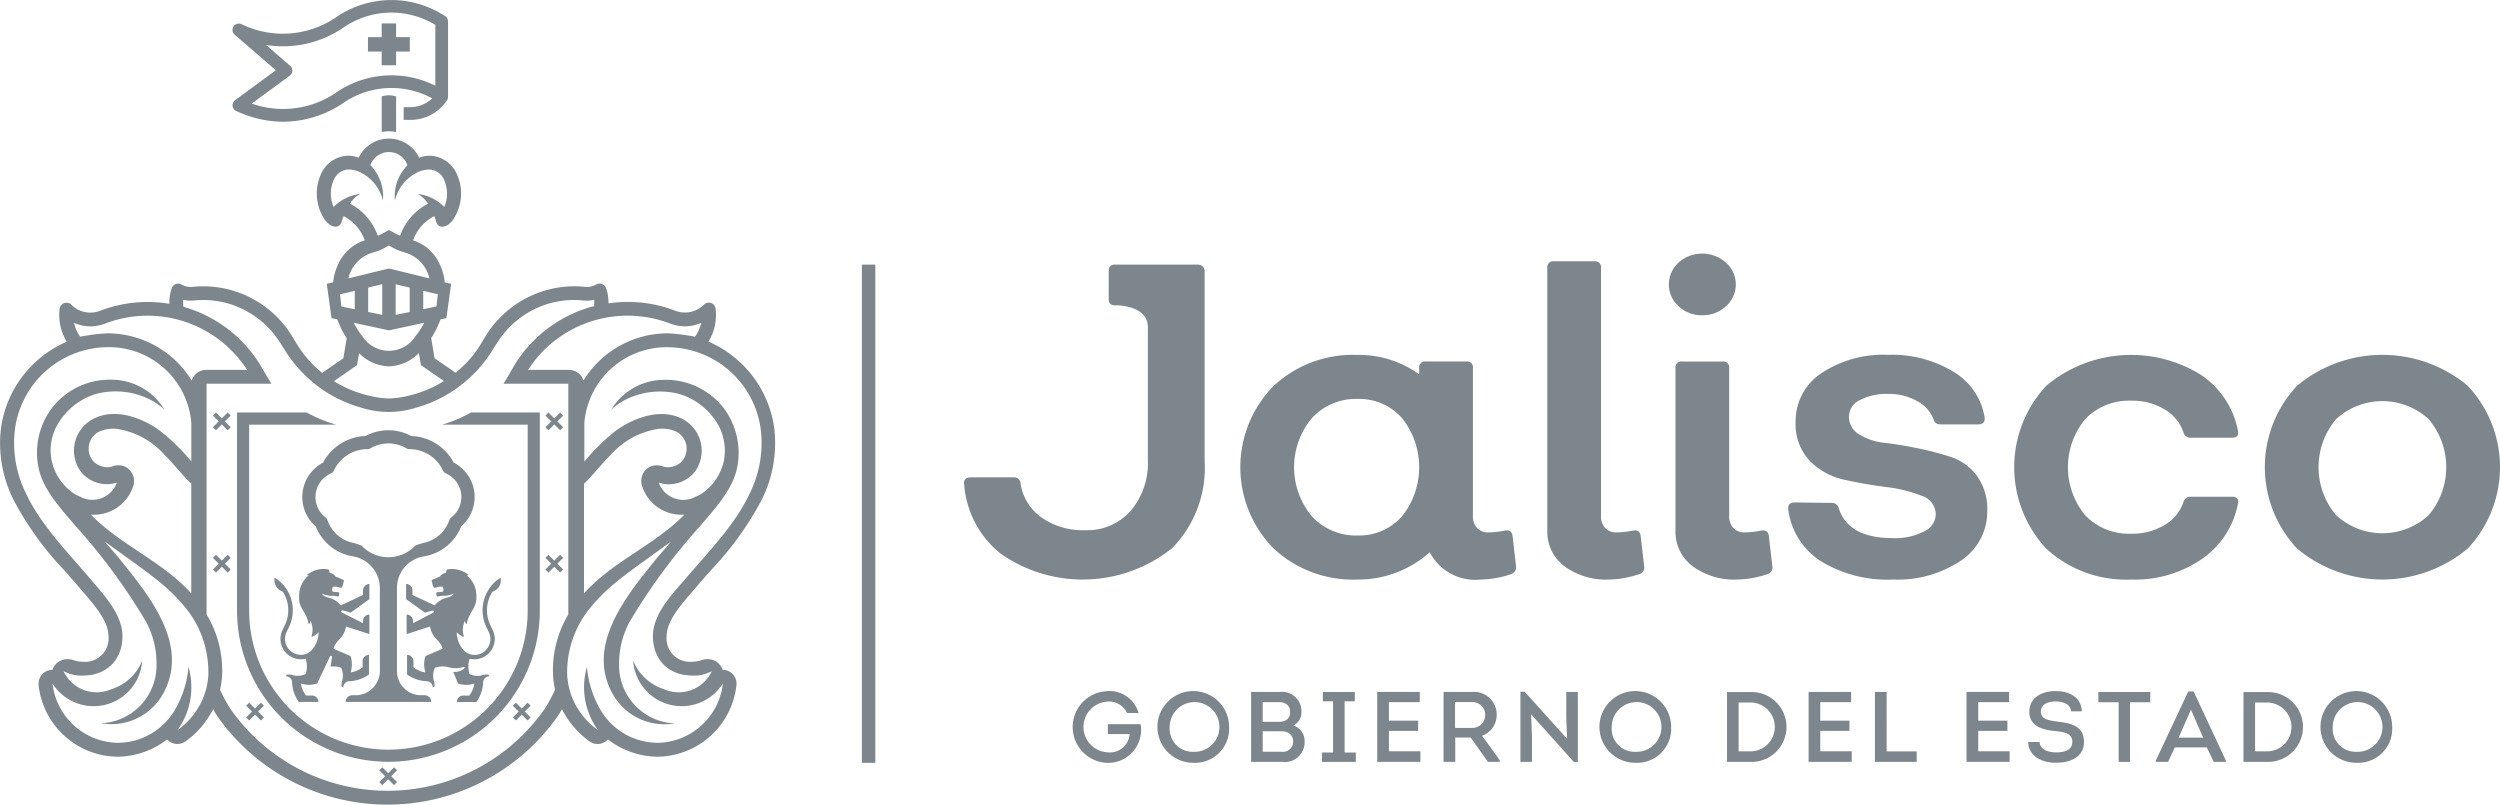 <svg xmlns="http://www.w3.org/2000/svg" width="170.898" height="55" viewBox="0 0 170.898 55">
  <g id="logo_jal" transform="translate(0.001)">
    <g id="Group_730" data-name="Group 730" transform="translate(65.9 17.334)">
      <g id="Group_728" data-name="Group 728">
        <path id="Path_750" data-name="Path 750" d="M7761.218,1793.507a.5.5,0,0,1-.361.542,6.711,6.711,0,0,1-2.049.362,3.5,3.5,0,0,1-3.49-1.867,7.33,7.33,0,0,1-4.969,1.867,7.947,7.947,0,0,1-5.736-2.153,7.924,7.924,0,0,1,0-11.05,7.94,7.94,0,0,1,5.736-2.153,7.063,7.063,0,0,1,4.246,1.325v-.423a.4.4,0,0,1,.452-.452h2.77a.4.4,0,0,1,.451.452v10.118a1.138,1.138,0,0,0,.286.813,1.006,1.006,0,0,0,.767.3,6.137,6.137,0,0,0,1.116-.121c.32-.06.5.06.541.361Zm-10.838-2.108a3.9,3.9,0,0,0,3.042-1.309,5.392,5.392,0,0,0,0-6.715,3.9,3.9,0,0,0-3.042-1.31,4.078,4.078,0,0,0-3.119,1.31,5.239,5.239,0,0,0,0,6.715A4.077,4.077,0,0,0,7750.379,1791.4Z" transform="translate(-7723.482 -1772.128)" fill="#7d868c"/>
        <path id="Path_751" data-name="Path 751" d="M7760.981,1796.42a4.786,4.786,0,0,1-3.057-.919,2.937,2.937,0,0,1-1.158-2.424v-17.96a.4.4,0,0,1,.451-.452h2.771a.4.4,0,0,1,.45.452v16.966a1.132,1.132,0,0,0,.286.814,1.009,1.009,0,0,0,.768.3,6.1,6.1,0,0,0,1.115-.121q.48-.09.541.361l.24,2.077a.462.462,0,0,1-.36.542A6.683,6.683,0,0,1,7760.981,1796.42Z" transform="translate(-7716.895 -1774.137)" fill="#7d868c"/>
        <path id="Path_752" data-name="Path 752" d="M7764.752,1778.519a2.3,2.3,0,0,1-1.625-.616,2.007,2.007,0,0,1,0-2.981,2.43,2.43,0,0,1,3.238,0,1.981,1.981,0,0,1,0,2.981A2.316,2.316,0,0,1,7764.752,1778.519Zm2.377,18.067a4.781,4.781,0,0,1-3.053-.918,2.939,2.939,0,0,1-1.16-2.425v-11.111a.4.4,0,0,1,.451-.451h2.769a.4.4,0,0,1,.452.451v10.118a1.125,1.125,0,0,0,.289.813,1,1,0,0,0,.765.3,6.061,6.061,0,0,0,1.117-.121c.317-.06.5.06.54.361l.24,2.078a.461.461,0,0,1-.359.542A6.7,6.7,0,0,1,7767.13,1796.586Z" transform="translate(-7714.283 -1774.303)" fill="#7d868c"/>
        <path id="Path_753" data-name="Path 753" d="M7775.23,1794.411a8.722,8.722,0,0,1-4.951-1.265,4.911,4.911,0,0,1-2.211-3.522c-.043-.322.107-.483.449-.483l2.528.031a.479.479,0,0,1,.483.39q.66,2.019,3.7,2.018a4.313,4.313,0,0,0,2.109-.452,1.339,1.339,0,0,0,.815-1.174,1.36,1.36,0,0,0-1-1.28,9.623,9.623,0,0,0-2.392-.587q-1.4-.18-2.8-.483a4.77,4.77,0,0,1-2.395-1.278,3.613,3.613,0,0,1-.993-2.7,3.9,3.9,0,0,1,1.746-3.311,7.678,7.678,0,0,1,4.606-1.265,8.01,8.01,0,0,1,4.458,1.173,4.423,4.423,0,0,1,2.107,3.1q.059.481-.452.481h-2.529c-.262,0-.422-.09-.482-.271a2.37,2.37,0,0,0-1.128-1.309,3.869,3.869,0,0,0-1.973-.5,3.951,3.951,0,0,0-1.971.422,1.255,1.255,0,0,0-.737,1.113,1.391,1.391,0,0,0,.705,1.235,4.06,4.06,0,0,0,1.749.572q1.037.122,2.271.377a20.066,20.066,0,0,1,2.273.6,3.575,3.575,0,0,1,1.747,1.279,3.824,3.824,0,0,1,.709,2.378,4.018,4.018,0,0,1-1.775,3.4A7.759,7.759,0,0,1,7775.23,1794.411Z" transform="translate(-7711.724 -1772.128)" fill="#7d868c"/>
        <path id="Path_754" data-name="Path 754" d="M7786.666,1794.411a8.045,8.045,0,0,1-5.811-2.108,8.164,8.164,0,0,1,0-11.142,9.023,9.023,0,0,1,10.644-.692,5.955,5.955,0,0,1,2.454,3.766c.06.321-.068.481-.392.481h-2.86a.479.479,0,0,1-.48-.393,2.913,2.913,0,0,0-1.295-1.551,4.262,4.262,0,0,0-2.26-.587,4.143,4.143,0,0,0-3.145,1.25,5.165,5.165,0,0,0,0,6.595,4.141,4.141,0,0,0,3.145,1.248,4.263,4.263,0,0,0,2.26-.586,2.91,2.91,0,0,0,1.295-1.551.479.479,0,0,1,.48-.392h2.86c.323,0,.451.162.392.482A5.954,5.954,0,0,1,7791.5,1793,8.07,8.07,0,0,1,7786.666,1794.411Z" transform="translate(-7706.87 -1772.128)" fill="#7d868c"/>
        <path id="Path_755" data-name="Path 755" d="M7804.274,1792.3a9.1,9.1,0,0,1-11.65,0,8.124,8.124,0,0,1,0-11.142,9.109,9.109,0,0,1,11.65,0,8.114,8.114,0,0,1,0,11.142Zm-8.988-2.288a4.669,4.669,0,0,0,6.325,0,5.079,5.079,0,0,0,0-6.565,4.672,4.672,0,0,0-6.325,0,5.086,5.086,0,0,0,0,6.565Z" transform="translate(-7701.492 -1772.128)" fill="#7d868c"/>
        <path id="Path_756" data-name="Path 756" d="M7745.412,1774.821a.451.451,0,0,1,.452.451v13.007a7.824,7.824,0,0,1-2.23,5.932,9.781,9.781,0,0,1-11.727.362,6.712,6.712,0,0,1-2.484-4.728q-.062-.482.451-.481h2.952a.422.422,0,0,1,.452.421,3.482,3.482,0,0,0,1.428,2.319,4.934,4.934,0,0,0,3,.873,3.936,3.936,0,0,0,3.1-1.325,5.053,5.053,0,0,0,1.176-3.493v-9.041c0-1.205-1.289-1.467-2.077-1.514h-.232a.366.366,0,0,1-.368-.366v-2.051a.365.365,0,0,1,.368-.366Z" transform="translate(-7729.416 -1774.067)" fill="#7d868c"/>
      </g>
      <g id="Group_729" data-name="Group 729" transform="translate(7.368 29.907)">
        <path id="Path_757" data-name="Path 757" d="M7736.884,1794.818a2.067,2.067,0,0,1,2.146,1.5h-.784a1.37,1.37,0,0,0-1.369-.779,1.736,1.736,0,0,0,0,3.463,1.358,1.358,0,0,0,1.545-1.244h-1.489v-.675h2.238a2.253,2.253,0,0,1-2.294,2.642,2.452,2.452,0,0,1,.007-4.9Z" transform="translate(-7734.469 -1794.818)" fill="#7d868c"/>
        <path id="Path_758" data-name="Path 758" d="M7740.929,1799.721a2.451,2.451,0,1,1,2.444-2.45A2.332,2.332,0,0,1,7740.929,1799.721Zm.013-.751a1.7,1.7,0,1,0-1.632-1.7A1.576,1.576,0,0,0,7740.941,1798.97Z" transform="translate(-7732.62 -1794.818)" fill="#7d868c"/>
        <path id="Path_759" data-name="Path 759" d="M7745.759,1797.154a1.1,1.1,0,0,1,.771,1.107,1.349,1.349,0,0,1-1.517,1.379h-2.138v-4.78h1.94a1.329,1.329,0,0,1,1.5,1.359A.994.994,0,0,1,7745.759,1797.154Zm-2.092-1.6v1.346h1.095c.458,0,.771-.191.778-.654s-.314-.691-.778-.691Zm0,1.994v1.4h1.3a.691.691,0,0,0,.779-.682.7.7,0,0,0-.247-.567,1,1,0,0,0-.621-.15Z" transform="translate(-7730.618 -1794.799)" fill="#7d868c"/>
        <path id="Path_760" data-name="Path 760" d="M7748.511,1799v.642h-2.31V1799h.756v-3.5h-.7v-.636h2.188v.636h-.7v3.5Z" transform="translate(-7729.098 -1794.799)" fill="#7d868c"/>
        <path id="Path_761" data-name="Path 761" d="M7751.7,1795.557h-2.11v1.264h2v.7h-2v1.393h2.151v.723h-2.951v-4.78h2.91Z" transform="translate(-7727.914 -1794.799)" fill="#7d868c"/>
        <path id="Path_762" data-name="Path 762" d="M7755.743,1799.525v.115h-.806l-1.188-1.666H7752.7v1.666h-.8v-4.78h1.972a1.543,1.543,0,0,1,1.661,1.557,1.5,1.5,0,0,1-1,1.434Zm-1.878-2.206a.885.885,0,1,0,0-1.77h-1.179v1.77Z" transform="translate(-7726.489 -1794.799)" fill="#7d868c"/>
        <path id="Path_763" data-name="Path 763" d="M7756.236,1796.394l.056,1.517v1.734h-.788v-4.794h.29l2.9,3.216-.056-1.461v-1.742h.792v4.788h-.273Z" transform="translate(-7724.838 -1794.804)" fill="#7d868c"/>
        <path id="Path_764" data-name="Path 764" d="M7761.654,1799.721a2.451,2.451,0,1,1,2.445-2.45A2.333,2.333,0,0,1,7761.654,1799.721Zm.015-.751a1.7,1.7,0,1,0-1.632-1.7A1.575,1.575,0,0,0,7761.668,1798.97Z" transform="translate(-7723.13 -1794.818)" fill="#7d868c"/>
        <path id="Path_765" data-name="Path 765" d="M7766.921,1794.865a2.387,2.387,0,0,1,0,4.773h-1.729v-4.773Zm-.014,4.05a1.671,1.671,0,0,0,.007-3.333h-.929v3.333Z" transform="translate(-7720.404 -1794.797)" fill="#7d868c"/>
        <path id="Path_766" data-name="Path 766" d="M7771.928,1795.557h-2.111v1.264h1.995v.7h-1.995v1.393h2.152v.723h-2.95v-4.78h2.909Z" transform="translate(-7718.654 -1794.799)" fill="#7d868c"/>
        <path id="Path_767" data-name="Path 767" d="M7772.927,1798.923h2.055v.717h-2.854v-4.78h.8Z" transform="translate(-7717.227 -1794.799)" fill="#7d868c"/>
        <path id="Path_768" data-name="Path 768" d="M7779.333,1795.557h-2.108v1.264h1.993v.7h-1.993v1.393h2.147v.723h-2.949v-4.78h2.91Z" transform="translate(-7715.263 -1794.799)" fill="#7d868c"/>
        <path id="Path_769" data-name="Path 769" d="M7780.089,1798.3c.033.539.621.71,1.139.71s1.106-.123,1.106-.718c0-.627-.647-.689-1.2-.744-.876-.076-1.744-.355-1.744-1.312,0-.983.867-1.42,1.8-1.42.909,0,1.766.409,1.79,1.386h-.732c-.034-.511-.593-.676-1.066-.676-.437,0-1,.15-1,.689s.537.608,1.091.684c.97.109,1.858.3,1.858,1.4,0,1.051-.991,1.42-1.883,1.42-.936.02-1.914-.416-1.935-1.42Z" transform="translate(-7713.939 -1794.818)" fill="#7d868c"/>
        <path id="Path_770" data-name="Path 770" d="M7782.605,1795.564v-.7h3.55v.7h-1.386v4.076h-.777v-4.076Z" transform="translate(-7712.432 -1794.799)" fill="#7d868c"/>
        <path id="Path_771" data-name="Path 771" d="M7786.6,1798.661l-.463.99h-.834v-.1l2.212-4.712h.369l2.2,4.712v.1h-.825l-.475-.99Zm.26-.669h1.673l-.833-1.912Z" transform="translate(-7711.198 -1794.81)" fill="#7d868c"/>
        <path id="Path_772" data-name="Path 772" d="M7791.139,1794.865a2.387,2.387,0,0,1,0,4.773h-1.729v-4.773Zm-.015,4.05a1.67,1.67,0,0,0,.006-3.333h-.927v3.333Z" transform="translate(-7709.316 -1794.797)" fill="#7d868c"/>
        <path id="Path_773" data-name="Path 773" d="M7795.466,1799.721a2.451,2.451,0,1,1,2.447-2.45A2.331,2.331,0,0,1,7795.466,1799.721Zm.014-.751a1.7,1.7,0,1,0-1.631-1.7A1.574,1.574,0,0,0,7795.48,1798.97Z" transform="translate(-7707.654 -1794.818)" fill="#7d868c"/>
      </g>
    </g>
    <rect id="Rectangle_347" data-name="Rectangle 347" width="0.918" height="34.057" transform="translate(59.834 52.145) rotate(180)" fill="#7d868c"/>
    <g id="Group_733" data-name="Group 733" transform="translate(-0.001)">
      <g id="Group_731" data-name="Group 731">
        <path id="Path_774" data-name="Path 774" d="M7702.11,1766.957v2.437a2.409,2.409,0,0,1,.983,0h0v-2.434A1.61,1.61,0,0,0,7702.11,1766.957Z" transform="translate(-7676.016 -1760.367)" fill="#7d868c"/>
        <path id="Path_775" data-name="Path 775" d="M7695.116,1769.648a.432.432,0,0,0,.251.35,7.613,7.613,0,0,0,3.215.735,7.413,7.413,0,0,0,4.2-1.346,5.8,5.8,0,0,1,5.983-.248,2.223,2.223,0,0,1-1.579.6h-.372v.866h.372a3,3,0,0,0,2.6-1.35h0l.005-.01h0a.44.44,0,0,0,.055-.213v-5.152a.435.435,0,0,0-.188-.357,6.671,6.671,0,0,0-7.362,0,6.46,6.46,0,0,1-6.568.541.433.433,0,0,0-.466.72l2.812,2.43-2.783,2.045A.434.434,0,0,0,7695.116,1769.648Zm3.908-2.061a.444.444,0,0,0,.178-.333.437.437,0,0,0-.151-.344l-1.65-1.428a7.279,7.279,0,0,0,5.382-1.246,5.788,5.788,0,0,1,6.195-.124v4.159a6.687,6.687,0,0,0-6.683.4,6.425,6.425,0,0,1-5.869.822Z" transform="translate(-7679.219 -1762.412)" fill="#7d868c"/>
        <path id="Path_776" data-name="Path 776" d="M7702.4,1766.371h.984v-.937h.937v-.986h-.937v-.937h-.984v.937h-.939v.986h.939Z" transform="translate(-7676.308 -1761.909)" fill="#7d868c"/>
        <path id="Path_777" data-name="Path 777" d="M7731.832,1799.542c.312-.368.64-.743.956-1.1a21.458,21.458,0,0,0,3.515-4.879,8.662,8.662,0,0,0,.837-4.818,7.556,7.556,0,0,0-4.5-5.949,3.48,3.48,0,0,0,.489-2.232l0-.019a.472.472,0,0,0-.8-.277,1.833,1.833,0,0,1-1.925.428l-.068-.024a8.979,8.979,0,0,0-3.214-.591,9.18,9.18,0,0,0-1.318.1l0-.064a3,3,0,0,0-.158-.964.472.472,0,0,0-.684-.261,1.253,1.253,0,0,1-.624.166,1.035,1.035,0,0,1-.148-.009c-.261-.025-.487-.036-.7-.036a7.311,7.311,0,0,0-1,.068,7.438,7.438,0,0,0-.963.205,7.069,7.069,0,0,0-.909.329,7.159,7.159,0,0,0-1.633,1,7.18,7.18,0,0,0-.7.651c-.141.147-.278.3-.4.457s-.235.325-.348.493c-.224.344-.423.7-.653,1.043-.021.037-.047.072-.071.108l-.038.056c-.007.01-.037.038-.037.05l0,.007-.019.022c-.066.092-.136.182-.21.271s-.154.191-.24.283c-.122.14-.254.273-.389.4-.051.05-.1.1-.156.146-.1.086-.189.17-.286.252l-.084.07-1.44-.991-.229-1.38c.1-.15.188-.3.269-.455l.052-.086c.045-.084.081-.171.12-.257l.03-.071c.032-.073.062-.145.094-.219a.84.84,0,0,1,.035-.088c.014-.033.022-.067.036-.1l.405-.086.323-2.347h0l0,0-.438-.1c-.01-.075-.016-.152-.026-.226-.019-.1-.032-.2-.058-.293a3.8,3.8,0,0,0-.3-.8c-.01-.018-.013-.036-.022-.053a3,3,0,0,0-1.7-1.481l-.062-.019.029-.066c.022-.052.043-.1.064-.154a2.976,2.976,0,0,1,1.359-1.435c.1.252.148.431.15.434a.413.413,0,0,0,.448.286.747.747,0,0,0,.342-.127,1.507,1.507,0,0,0,.408-.448,3.185,3.185,0,0,0,.222-2.956,2.1,2.1,0,0,0-1.807-1.318,1.944,1.944,0,0,0-.792.139,2.294,2.294,0,0,0-4.142,0,1.934,1.934,0,0,0-.792-.139,2.1,2.1,0,0,0-1.808,1.318,3.2,3.2,0,0,0,.224,2.956,1.475,1.475,0,0,0,.41.448.74.74,0,0,0,.339.127.413.413,0,0,0,.449-.286,4.393,4.393,0,0,1,.151-.434,2.985,2.985,0,0,1,1.359,1.435c.022.051.042.1.063.154l.024.066-.057.019a3.012,3.012,0,0,0-1.7,1.481c-.008.018-.011.035-.018.053a3.805,3.805,0,0,0-.3.8c-.024.1-.039.2-.057.293-.013.075-.019.151-.028.226l-.436.1v0l.323,2.347.4.086c.014.035.02.069.036.1l.036.088c.029.073.061.146.092.219l.028.071c.04.086.078.172.12.257l.052.086c.083.154.175.309.275.462l-.228,1.373-1.447,1a8.024,8.024,0,0,1-.793-.736l-.128-.14c-.157-.179-.31-.364-.45-.556l-.021-.027c0-.012-.029-.039-.034-.05l-.041-.056c-.023-.036-.048-.071-.072-.108-.229-.341-.427-.7-.652-1.043-.112-.168-.221-.337-.347-.493s-.266-.31-.4-.457a7.579,7.579,0,0,0-.7-.651,6.709,6.709,0,0,0-.781-.553,7.088,7.088,0,0,0-.849-.446,7,7,0,0,0-.912-.329,7.184,7.184,0,0,0-.964-.205,7.272,7.272,0,0,0-.994-.068c-.209,0-.436.011-.7.036a.981.981,0,0,1-.146.009,1.246,1.246,0,0,1-.625-.166.471.471,0,0,0-.683.261,3.025,3.025,0,0,0-.157.964c0,.031,0,.062,0,.092a9.056,9.056,0,0,0-4.709.467l-.065.024a1.827,1.827,0,0,1-1.036.065,1.8,1.8,0,0,1-.886-.493.476.476,0,0,0-.807.277l0,.019a3.493,3.493,0,0,0,.49,2.232,7.553,7.553,0,0,0-4.5,5.949,8.631,8.631,0,0,0,.84,4.818,21.47,21.47,0,0,0,3.51,4.879c.32.361.646.736.957,1.1.105.124.212.25.326.38.8.934,1.72,1.994,1.72,3.007a1.6,1.6,0,0,1-1.744,1.744,1.952,1.952,0,0,1-.667-.117.905.905,0,0,0-.264-.052v0a1.076,1.076,0,0,0-1.154.72.967.967,0,0,0-.257.035.949.949,0,0,0-.687,1.007l0,.05a5.492,5.492,0,0,0,5.34,4.849h.073a5.628,5.628,0,0,0,3.369-1.182l.027.031a.949.949,0,0,0,1.224.106,5.946,5.946,0,0,0,1.784-2.006l.007.006c.037-.064.07-.13.1-.2.031.054.061.111.094.165.064.107.131.214.2.319a14.219,14.219,0,0,0,23.258,0c.068-.1.135-.211.2-.319.035-.054.064-.111.094-.165.035.066.065.13.1.2l.011-.006a5.936,5.936,0,0,0,1.784,2.006.937.937,0,0,0,.546.175.947.947,0,0,0,.674-.281l.029-.031a5.618,5.618,0,0,0,3.368,1.182h.073a5.489,5.489,0,0,0,5.34-4.849l.006-.05a.949.949,0,0,0-.942-1.042,1.078,1.078,0,0,0-1.156-.72l0,0a.887.887,0,0,0-.265.052,1.958,1.958,0,0,1-.666.117,1.6,1.6,0,0,1-1.745-1.744c0-1.013.915-2.073,1.719-3.007C7731.619,1799.792,7731.729,1799.665,7731.832,1799.542Zm-4.72-18.519a8.062,8.062,0,0,1,2.881.529l.074.028a2.784,2.784,0,0,0,1.575.1,2.848,2.848,0,0,0,.5-.169,2.582,2.582,0,0,1-.422.949,13.424,13.424,0,0,0-1.856-.232,6.778,6.778,0,0,0-5.767,3.224,1.035,1.035,0,0,0-1.021-.723h-2.77A8.087,8.087,0,0,1,7727.112,1781.023Zm.98,11.625c.024.076.052.15.081.223a2.815,2.815,0,0,0,2.7,1.756c.032,0,.065,0,.1,0l.018,0h0c-2.046,2.088-4.906,3.2-6.86,5.38v-7.5c.086-.08.148-.143.205-.2.556-.57,1.06-1.213,1.631-1.777a5.455,5.455,0,0,1,3.057-1.737,2.347,2.347,0,0,1,1.443.169,1.339,1.339,0,0,1,.559.6,1.319,1.319,0,0,1-.265,1.481,1.068,1.068,0,0,1-.124.095,1.4,1.4,0,0,1-.649.239,1.046,1.046,0,0,1-.455-.048,1.158,1.158,0,0,0-.538-.074,1.048,1.048,0,0,0-.722.394A1.1,1.1,0,0,0,7728.093,1792.648Zm-13.955-13.09-.092.832-.011,0h0l-.455.1-.438.09v-1.258l.561.133Zm-3.349,2.466.007,0,.008,0,2.4-.516v0a5.286,5.286,0,0,1-.319.551c-.082.121-.171.24-.266.356a2.148,2.148,0,0,1-3.642,0,3.911,3.911,0,0,1-.262-.356,5.332,5.332,0,0,1-.323-.551v0Zm-1.411-1.256V1779.1l.96-.227v2.09Zm1.879.2v-2.09l.959.227v1.665Zm-3.126-7.6a1.981,1.981,0,0,1,.693-.667,3.054,3.054,0,0,0-1.811.89,2.3,2.3,0,0,1,0-1.817,1.137,1.137,0,0,1,.977-.74,1.858,1.858,0,0,1,.956.244,2.868,2.868,0,0,1,1.438,1.874,2.988,2.988,0,0,0-.611-2.133,3.15,3.15,0,0,0-.243-.282,1.343,1.343,0,0,1,2.535,0,2.519,2.519,0,0,0-.243.282,2.994,2.994,0,0,0-.614,2.133,2.874,2.874,0,0,1,1.438-1.874,1.867,1.867,0,0,1,.958-.244,1.141,1.141,0,0,1,.978.74,2.312,2.312,0,0,1,0,1.817,3.048,3.048,0,0,0-1.81-.89,1.99,1.99,0,0,1,.693.667,3.939,3.939,0,0,0-1.785,1.892c-.023.058-.047.116-.073.176-.013.041-.033.082-.049.121-.263-.109-.5-.257-.757-.391h-.007c-.253.134-.491.281-.756.391l-.049-.121c-.023-.06-.05-.118-.074-.176A3.944,3.944,0,0,0,7708.131,1773.365Zm1.388,3.4c.209-.074.438-.136.653-.217a5.352,5.352,0,0,0,.624-.328,5.712,5.712,0,0,0,.626.328c.214.081.443.143.654.217a2.4,2.4,0,0,1,1.489,1.707c-2.519-.621-2.7-.663-2.762-.666h-.015c-.062,0-.238.045-2.762.666A2.408,2.408,0,0,1,7709.519,1776.764Zm-1.956,3.628h0l-.016,0-.091-.832.442-.105.562-.133v1.258l-.438-.09Zm1.052,4.006.142-.81c.021.019.042.036.063.052a2.958,2.958,0,0,0,1.974.841h.007a2.953,2.953,0,0,0,1.975-.841l.065-.07.145.828,1.571,1.088c-.078.048-.154.094-.232.14a7.936,7.936,0,0,1-2.143.852,5.931,5.931,0,0,1-1.39.2,6.218,6.218,0,0,1-1.2-.156,7.888,7.888,0,0,1-2.212-.825c-.115-.065-.229-.133-.342-.2Zm-18.843-2.721a2.8,2.8,0,0,0,1.578-.1l.071-.028a8.1,8.1,0,0,1,9.682,3.175h-2.768a1.038,1.038,0,0,0-1.023.723,6.776,6.776,0,0,0-5.767-3.224,13.449,13.449,0,0,0-1.854.232,2.6,2.6,0,0,1-.422-.949A2.727,2.727,0,0,0,7689.771,1781.677Zm8.677,23.986c-.007.076-.017.151-.024.228l-.006.05c-.014.08-.025.16-.042.239v.021a4.93,4.93,0,0,1-.324,1.048l-.018.042c-.027.061-.057.121-.085.181l-.063.124a5.05,5.05,0,0,1-1.538,1.75,5.026,5.026,0,0,0,.746-4.321v-.013a6.929,6.929,0,0,1-.911,2.921l-.006.012a4.549,4.549,0,0,1-3.916,2.272h-.059a4.573,4.573,0,0,1-4.4-4.012l0-.019,0-.015a.13.13,0,0,1,.022.032,3.326,3.326,0,0,0,6.106-1.61,3.323,3.323,0,0,1-1.458,1.677l-.042.023a3.077,3.077,0,0,1-.583.25,2.5,2.5,0,0,1-3.289-1.208c.072.019.141.055.211.081a2.841,2.841,0,0,0,.45.152,2.566,2.566,0,0,0,.506.054,4.108,4.108,0,0,0,.466-.02l.233-.023c.058-.008.11-.022.169-.034a2.75,2.75,0,0,0,.671-.245,2.39,2.39,0,0,0,.552-.4,2.353,2.353,0,0,0,.413-.541,2.571,2.571,0,0,0,.263-.664,3.3,3.3,0,0,0,.087-.766c0-1.535-1.343-2.9-2.266-4-1.547-1.834-3.3-3.576-4.336-5.775a7.759,7.759,0,0,1-.756-4.289,6.453,6.453,0,0,1,6.331-5.694,5.651,5.651,0,0,1,5.735,5.162v2.654l-.006-.007a13.729,13.729,0,0,0-2.191-2.137c-1.262-.9-3.119-1.55-4.577-.732a2.446,2.446,0,0,0-.818,3.516,2.25,2.25,0,0,0,2.5.8,1.767,1.767,0,0,1-2.532.953,2.117,2.117,0,0,1-.418-.214,3.517,3.517,0,0,1-.665-.588,3.459,3.459,0,0,1-.282-.361,3.495,3.495,0,0,1-.24-3.6,4.568,4.568,0,0,1,2.73-2.253,5.269,5.269,0,0,1,3.813.458,5.525,5.525,0,0,1,.475.31,2.567,2.567,0,0,1,.378.317,4.211,4.211,0,0,0-3.593-2.052,4.984,4.984,0,0,0-4.058,1.878,5.058,5.058,0,0,0-.978,4.042c.274,1.549,1.515,2.851,2.5,4.024a40.758,40.758,0,0,1,4.853,6.576,6.016,6.016,0,0,1,.732,3,3.967,3.967,0,0,1-3.779,3.964h-.011a4.02,4.02,0,0,0,.7.06,4.038,4.038,0,0,0,3.573-2.144c1.788-3.328-1.036-6.7-3.006-9.148-.12-.15-.747-.874-1.019-1.193l2.286,1.651c.463.339.922.68,1.383,1.05a12.177,12.177,0,0,1,1.836,1.807A6.948,6.948,0,0,1,7698.448,1805.663Zm-8.026-11.04.019,0c.031,0,.065,0,.1,0a2.807,2.807,0,0,0,2.7-1.756,2.321,2.321,0,0,0,.083-.223,1.1,1.1,0,0,0-.183-1,1.043,1.043,0,0,0-.72-.394,1.163,1.163,0,0,0-.54.074,1.045,1.045,0,0,1-.456.048,1.393,1.393,0,0,1-.648-.239,1.068,1.068,0,0,1-.124-.095,1.311,1.311,0,0,1,.3-2.078,2.342,2.342,0,0,1,1.441-.169,5.455,5.455,0,0,1,3.058,1.737c.572.564,1.073,1.207,1.632,1.777.053.057.119.12.2.2v7.5c-1.952-2.176-4.812-3.292-6.858-5.38Zm31.6,11.072,0,.045a6.579,6.579,0,0,0,.129.847v0a10.46,10.46,0,0,1-.55,1.047c-.057.1-.12.2-.181.294a13.1,13.1,0,0,1-21.436,0c-.062-.1-.125-.2-.185-.294a10.694,10.694,0,0,1-.546-1.048v0a5.883,5.883,0,0,0,.128-.849l.007-.045a7.42,7.42,0,0,0-1.058-4.25l0-.007v-15.765h4.426l-.56-.946h0l.029.051a9.037,9.037,0,0,0-5.472-4.362,1.9,1.9,0,0,1-.024-.308c0-.058,0-.116.008-.173a2.219,2.219,0,0,0,.746.048c.231-.021.434-.033.61-.033h.151a6.289,6.289,0,0,1,1,.106,6.116,6.116,0,0,1,.943.257,6.305,6.305,0,0,1,.882.4,6.376,6.376,0,0,1,.807.526,6.549,6.549,0,0,1,.712.64,6.233,6.233,0,0,1,.631.78c.231.332.429.683.655,1.017a8.9,8.9,0,0,0,.734.945c.185.209.381.4.58.592.1.093.2.182.3.27l.031.026c.1.083.194.163.295.242l.042.032c.1.077.2.151.3.223l.043.029c.1.073.209.144.315.211l.022.015a8.993,8.993,0,0,0,1.4.717l.069.029c.088.035.178.067.268.1.219.079.444.152.671.214a6.15,6.15,0,0,0,3.671,0c.227-.062.452-.135.673-.214.09-.032.177-.065.267-.1l.07-.029a8.878,8.878,0,0,0,1.395-.717l.023-.015c.106-.067.213-.139.315-.211l.043-.029c.1-.072.2-.146.3-.223l.04-.032c.03-.025.063-.052.1-.078h0c.025-.02.049-.043.073-.064.041-.033.085-.065.126-.1l.03-.026c.087-.074.168-.15.252-.227l.049-.042h0c.2-.188.4-.383.58-.592.126-.139.245-.283.356-.427.025-.032.048-.064.074-.1q.144-.188.276-.384l.028-.038.025-.039c.064-.095.126-.191.184-.287.146-.232.29-.465.445-.691a6.413,6.413,0,0,1,.631-.78,6.232,6.232,0,0,1,.715-.64,6.182,6.182,0,0,1,1.685-.924,6.033,6.033,0,0,1,.946-.257,6.241,6.241,0,0,1,1-.106h.153c.179,0,.378.012.611.033a2.217,2.217,0,0,0,.745-.048c0,.057.007.115.007.173a2.109,2.109,0,0,1-.015.26,9.041,9.041,0,0,0-5.657,4.41l.032-.051h0l-.561.946h4.427v15.765l0,.007A7.427,7.427,0,0,0,7722.021,1805.695Zm6.819-2.766a3.06,3.06,0,0,0,.092.766,2.563,2.563,0,0,0,.26.664,2.381,2.381,0,0,0,.413.541,2.5,2.5,0,0,0,.552.4,2.7,2.7,0,0,0,.672.245c.06.011.112.026.17.034l.231.023a4.107,4.107,0,0,0,.463.02,2.573,2.573,0,0,0,.51-.054,2.909,2.909,0,0,0,.45-.152,2.143,2.143,0,0,1,.21-.081,2.5,2.5,0,0,1-3.286,1.208,3.058,3.058,0,0,1-.587-.25.2.2,0,0,1-.037-.023,3.328,3.328,0,0,1-1.463-1.677,3.329,3.329,0,0,0,6.11,1.61.071.071,0,0,1,.021-.032l0,.015,0,.019a4.575,4.575,0,0,1-4.4,4.012h-.06a4.552,4.552,0,0,1-3.915-2.272l-.006-.012a6.955,6.955,0,0,1-.909-2.921l0,.013a5.007,5.007,0,0,0,.749,4.321,5.021,5.021,0,0,1-1.538-1.75c-.023-.041-.044-.083-.065-.124-.029-.06-.057-.12-.084-.181l-.02-.042a4.812,4.812,0,0,1-.32-1.048l0-.021c-.015-.079-.027-.159-.037-.239l-.007-.05c-.011-.076-.02-.152-.025-.228a6.928,6.928,0,0,1,1.586-4.69,12.106,12.106,0,0,1,1.839-1.807c.456-.37.918-.711,1.378-1.05l2.289-1.651c-.27.319-.9,1.043-1.019,1.193-1.972,2.445-4.8,5.821-3.007,9.148a4.1,4.1,0,0,0,2.029,1.839,4.074,4.074,0,0,0,2.239.245h-.011a3.969,3.969,0,0,1-3.779-3.964,6.026,6.026,0,0,1,.731-3,40.881,40.881,0,0,1,4.854-6.576c.981-1.173,2.223-2.475,2.5-4.024a5.082,5.082,0,0,0-.975-4.042,4.994,4.994,0,0,0-4.063-1.878,4.211,4.211,0,0,0-3.592,2.052,2.567,2.567,0,0,1,.378-.317c.153-.109.312-.216.473-.31a5.28,5.28,0,0,1,3.816-.458,4.569,4.569,0,0,1,2.729,2.253,3.716,3.716,0,0,1,.317,2.293,3.529,3.529,0,0,1-.244.746,3.819,3.819,0,0,1-.312.557,3.608,3.608,0,0,1-.948.949,2.039,2.039,0,0,1-.418.214,1.768,1.768,0,0,1-2.532-.953,2.255,2.255,0,0,0,2.506-.8,2.449,2.449,0,0,0-.819-3.516c-1.46-.818-3.317-.164-4.577.732a13.6,13.6,0,0,0-2.19,2.137l-.01.007v-2.65a5.65,5.65,0,0,1,5.736-5.166,6.458,6.458,0,0,1,6.334,5.694,7.786,7.786,0,0,1-.758,4.289c-1.035,2.2-2.787,3.941-4.335,5.775C7730.187,1800.025,7728.841,1801.394,7728.841,1802.929Z" transform="translate(-7684.209 -1759.443)" fill="#7d868c"/>
      </g>
      <g id="Group_732" data-name="Group 732" transform="translate(18.761 38.891)">
        <path id="Path_778" data-name="Path 778" d="M7703.711,1792.8v-.154a.437.437,0,0,0-.436-.437v1.336l1.6-.518a1.577,1.577,0,0,0,.452.876,1.5,1.5,0,0,1,.409.639l-1.174.506a1.814,1.814,0,0,0-.089.561,1.875,1.875,0,0,0,.089.56,1.783,1.783,0,0,1-.82-.354v-.411a.439.439,0,0,0-.438-.436v1.338a2.462,2.462,0,0,0,1.343.461.413.413,0,0,1,.408.414.12.12,0,0,0,.127-.118,1.217,1.217,0,0,0-.049-.341,1.23,1.23,0,0,1-.044-.335,1.311,1.311,0,0,1,.121-.548,1.689,1.689,0,0,1,.524-.08,1.668,1.668,0,0,1,.457.061,1.829,1.829,0,0,0,.292.051c.05,0,.1.006.151.006a1.723,1.723,0,0,0,.525-.082s.063-.023.078.025-.042.094-.042.094a.9.9,0,0,1-.491.208,1.962,1.962,0,0,1-.242.01c.175.4.305.747.326.795a1.838,1.838,0,0,0,1.12,0,1.784,1.784,0,0,1-.352.821h-.413a.437.437,0,0,0-.437.437h1.338a2.459,2.459,0,0,0,.462-1.345.413.413,0,0,1,.413-.405.118.118,0,0,0-.118-.127,1.2,1.2,0,0,0-.34.05,1.351,1.351,0,0,1-.337.044,1.282,1.282,0,0,1-.547-.123,1.717,1.717,0,0,1-.081-.522,1.783,1.783,0,0,1,.061-.458v0a.513.513,0,0,0,.015-.07,1.426,1.426,0,0,0,.333.041,1.4,1.4,0,0,0,1.395-1.392,1.377,1.377,0,0,0-.145-.614l-.121-.257a2.35,2.35,0,0,1,.109-2.36h.006l.04-.016a1.246,1.246,0,0,0,.23-.129.835.835,0,0,0,.29-.55c0-.023,0-.046,0-.072v-.045a.771.771,0,0,0-.015-.14l-.1.062c-.049.036-.1.072-.151.111s-.1.078-.141.121a1.843,1.843,0,0,0-.132.13c-.042.045-.083.092-.124.138l0,.009-.029.041h0l-.014.017-.024.034-.037.052-.011.014a2.623,2.623,0,0,0-.163,2.719l.117.251a1.087,1.087,0,0,1-.979,1.573h-.04a1,1,0,0,1-.742-.382c-.034-.043-.065-.086-.092-.124a1.786,1.786,0,0,1-.33-1.045l.022.025v0a1.185,1.185,0,0,0,.425.286.029.029,0,0,0,.037-.041,1.329,1.329,0,0,1-.047-.679,1.762,1.762,0,0,1,.126-.385.378.378,0,0,0,.074.224.029.029,0,0,0,.053-.011,1.977,1.977,0,0,1,.205-.607l.064-.117c.034-.063.07-.124.108-.185s.079-.128.114-.2h0l0-.014.012-.023.01-.022.01-.025.011-.022.011-.023.007-.022.009-.026.009-.022.008-.025.007-.023.01-.025.006-.023.008-.026.006-.022.006-.026.006-.024.005-.027.007-.023,0-.027,0-.023.007-.028v-.023l.006-.029,0-.023v-.029l0-.022,0-.032v-.127a1.8,1.8,0,0,0-.68-1.41c.035.007.067.015.1.023a.028.028,0,0,0,.026-.048,1.8,1.8,0,0,0-1.312-.38l-.1.014a.084.084,0,0,0-.068.059l-.062.191-.047.006a.516.516,0,0,0-.348.237l-.5.208a.1.1,0,0,0-.066.1.116.116,0,0,0,.028.066c.007.077.061.383.187.4l.156-.047h0l.023-.006h0c.141-.038.324-.065.375.02,0,0,.107.238-.032.292a1.355,1.355,0,0,1-.2.026l-.124.01-.073,0s-.076.231.068.3a1.194,1.194,0,0,1,.354-.054c.026,0,.127,0,.154,0l.075-.009a1.683,1.683,0,0,0,.537-.154.737.737,0,0,1-.388.261s-.124.042-.22.067a.792.792,0,0,0-.109.036,1.689,1.689,0,0,0-.615.452l-1.531-.721.024-.018v-.281a.437.437,0,0,0-.272-.405.335.335,0,0,0-.164-.042v1.041l1.283.924.507-.135a.08.08,0,0,1,.1.037.077.077,0,0,1-.032.1Z" transform="translate(-7694.239 -1789.09)" fill="#7d868c"/>
        <path id="Path_779" data-name="Path 779" d="M7700,1796.923a1.8,1.8,0,0,1-1.119,0,1.766,1.766,0,0,0,.354.822h.409a.435.435,0,0,1,.436.436h-1.336a2.45,2.45,0,0,1-.461-1.344.414.414,0,0,0-.415-.407.122.122,0,0,1,.12-.127,1.2,1.2,0,0,1,.339.05,1.3,1.3,0,0,0,.884-.078,1.745,1.745,0,0,0,.083-.523,1.675,1.675,0,0,0-.065-.458h0a.393.393,0,0,1-.011-.07,1.363,1.363,0,0,1-.335.042,1.392,1.392,0,0,1-1.251-2.006l.12-.258a2.319,2.319,0,0,0-.108-2.359h0l-.039-.016a1.306,1.306,0,0,1-.231-.129.823.823,0,0,1-.29-.55.378.378,0,0,1-.005-.072c0-.014,0-.029,0-.045a.693.693,0,0,1,.018-.14c.033.02.065.041.1.062.052.036.1.072.151.111s.1.078.143.121.088.085.131.13.083.092.123.138l.006.009.03.041h0l.013.019.026.034.038.052.009.013a2.642,2.642,0,0,1,.164,2.72l-.118.249a1.091,1.091,0,0,0,.979,1.573h.039a1.014,1.014,0,0,0,.745-.382c.034-.043.065-.086.09-.124a1.815,1.815,0,0,0,.331-1.045l-.02.025v0a1.232,1.232,0,0,1-.427.287.03.03,0,0,1-.038-.041,1.3,1.3,0,0,0,.046-.679,1.59,1.59,0,0,0-.124-.385.373.373,0,0,1-.075.223.029.029,0,0,1-.054-.01,1.938,1.938,0,0,0-.206-.607,1.159,1.159,0,0,1-.061-.117c-.036-.063-.073-.124-.108-.187a1.642,1.642,0,0,1-.115-.195h0l-.007-.014-.012-.025-.011-.021-.007-.025-.013-.022-.009-.024-.009-.022-.008-.025-.011-.022-.006-.025-.01-.023-.005-.025-.008-.023-.008-.026-.007-.023,0-.026-.009-.022,0-.027-.006-.023,0-.028,0-.022,0-.029-.006-.022,0-.029,0-.023,0-.029,0-.022,0-.032v-.021l0-.035v-.017l0-.054a1.8,1.8,0,0,1,.681-1.41l-.1.023a.027.027,0,0,1-.024-.048,1.79,1.79,0,0,1,1.31-.38l.1.014a.084.084,0,0,1,.069.059l.061.191.049.006a.513.513,0,0,1,.348.237l.5.208a.1.1,0,0,1,.067.1.089.089,0,0,1-.029.066c-.007.077-.058.382-.185.4l-.157-.047h0l-.023-.006h0c-.141-.038-.325-.065-.374.02,0,0-.108.238.03.292a1.371,1.371,0,0,0,.2.026l.123.01.071,0s.079.231-.065.3a1.211,1.211,0,0,0-.357-.054c-.026,0-.126,0-.151,0l-.076-.009a1.684,1.684,0,0,1-.537-.154.73.73,0,0,0,.386.261s.127.042.221.066a.868.868,0,0,1,.109.038,1.684,1.684,0,0,1,.615.45l1.531-.72-.025-.018v-.283a.435.435,0,0,1,.273-.4.336.336,0,0,1,.163-.042v1.041l-1.271.917-.549-.148a.077.077,0,0,0-.1.039.074.074,0,0,0,.03.1l1.454.735v-.154a.436.436,0,0,1,.436-.437v1.334l-1.6-.516a1.544,1.544,0,0,1-.45.876,1.49,1.49,0,0,0-.408.639l1.172.506a1.826,1.826,0,0,1,0,1.12,1.792,1.792,0,0,0,.822-.353v-.411a.436.436,0,0,1,.435-.438v1.338a2.425,2.425,0,0,1-1.343.461.414.414,0,0,0-.406.414.118.118,0,0,1-.126-.118,1.132,1.132,0,0,1,.049-.34,1.323,1.323,0,0,0,.042-.337,1.258,1.258,0,0,0-.12-.547,1.65,1.65,0,0,0-.21-.053,1.72,1.72,0,0,0-.312-.029,1.657,1.657,0,0,0-.2.013l.1-.649a.078.078,0,0,0-.052-.088.075.075,0,0,0-.089.047Z" transform="translate(-7697.077 -1789.09)" fill="#7d868c"/>
      </g>
      <path id="Path_780" data-name="Path 780" d="M7708.735,1784.8a3.413,3.413,0,0,0-2.9-1.818,3.3,3.3,0,0,0-3.127,0,3.418,3.418,0,0,0-2.9,1.818,2.659,2.659,0,0,0-.5,4.365,3.3,3.3,0,0,0,2.546,2.044,2.2,2.2,0,0,1,1.833,2.112l.005,5.772a1.687,1.687,0,0,1-1.544,1.608h-.341a.458.458,0,0,0-.457.458h5.853a.458.458,0,0,0-.457-.459h-.341a1.65,1.65,0,0,1-1.546-1.609l0-5.771a2.182,2.182,0,0,1,1.7-2.085l.085-.018a3.3,3.3,0,0,0,2.6-2.052,2.656,2.656,0,0,0-.5-4.365Zm-.087,3.683-.165.144-.083.205a2.373,2.373,0,0,1-1.552,1.416v0a4.387,4.387,0,0,0-.733.223l-.016.009c-.042.043-.08.09-.126.129l-.02.016c-.038.035-.079.07-.121.1s-.1.074-.148.108a2.506,2.506,0,0,1-2.823,0c-.05-.035-.1-.072-.151-.11s-.08-.067-.121-.1l-.017-.015c-.043-.039-.081-.085-.126-.127l-.017-.011a4.342,4.342,0,0,0-.732-.223v0a2.371,2.371,0,0,1-1.552-1.416l-.083-.205-.166-.144a1.756,1.756,0,0,1,.333-2.885l.247-.13.131-.246a2.521,2.521,0,0,1,2.136-1.34l.21-.008.186-.1a2.405,2.405,0,0,1,2.272,0l.184.1.212.008a2.522,2.522,0,0,1,2.135,1.34l.13.246.247.13a1.756,1.756,0,0,1,.333,2.885Z" transform="translate(-7677.722 -1753.176)" fill="#7d868c"/>
    </g>
    <path id="Path_781" data-name="Path 781" d="M7711.318,1781.755a9.281,9.281,0,0,1-1.977.831h5.852v12.7a9.4,9.4,0,0,1-.254,2.183,9.249,9.249,0,0,1-.881,2.322c-.045.086-.091.169-.14.252a9.521,9.521,0,0,1-16.49,0c-.048-.083-.094-.166-.141-.252a9.459,9.459,0,0,1-.881-2.322,9.646,9.646,0,0,1-.252-2.183v-12.7h5.957a9.506,9.506,0,0,1-2.026-.831h-4.76v13.528a10.5,10.5,0,0,0,.272,2.373,10.352,10.352,0,0,0,.959,2.527c.049.092.1.184.152.275a10.353,10.353,0,0,0,17.929,0c.052-.091.1-.183.152-.275a10.3,10.3,0,0,0,1.233-4.9v-13.528Z" transform="translate(-7679.122 -1753.557)" fill="#7d868c"/>
    <path id="Path_782" data-name="Path 782" d="M7711,1781.964l-.209-.208-.4.4-.4-.4-.206.208.4.4-.4.4.207.208.4-.4.4.4.209-.208-.4-.4Z" transform="translate(-7672.502 -1753.558)" fill="#7d868c"/>
    <path id="Path_783" data-name="Path 783" d="M7695.408,1781.964l-.209-.208-.4.4-.4-.4-.21.208.4.4-.4.4.209.208.4-.4.4.4.209-.208-.4-.4Z" transform="translate(-7679.637 -1753.558)" fill="#7d868c"/>
    <path id="Path_784" data-name="Path 784" d="M7711,1788.636l-.209-.208-.4.4-.4-.4-.206.208.4.4-.4.4.207.208.4-.4.4.4.209-.208-.4-.4Z" transform="translate(-7672.502 -1750.503)" fill="#7d868c"/>
    <path id="Path_785" data-name="Path 785" d="M7695.408,1788.636l-.209-.208-.4.4-.4-.4-.21.208.4.4-.4.4.209.208.4-.4.4.4.209-.208-.4-.4Z" transform="translate(-7679.637 -1750.503)" fill="#7d868c"/>
    <path id="Path_786" data-name="Path 786" d="M7696.967,1795.571l-.208-.208-.4.4-.4-.4-.209.208.4.4-.4.4.208.208.4-.4.4.4.208-.208-.4-.4Z" transform="translate(-7678.925 -1747.328)" fill="#7d868c"/>
    <path id="Path_787" data-name="Path 787" d="M7709.472,1795.571l-.209-.208-.4.4-.4-.4-.207.208.4.4-.4.4.209.208.4-.4.4.4.209-.208-.4-.4Z" transform="translate(-7673.201 -1747.328)" fill="#7d868c"/>
    <path id="Path_788" data-name="Path 788" d="M7703.212,1798.6l-.21-.208-.4.4-.4-.4-.209.208.4.4-.4.4.211.208.395-.4.4.4.21-.208-.4-.4Z" transform="translate(-7676.068 -1745.939)" fill="#7d868c"/>
  </g>
</svg>
